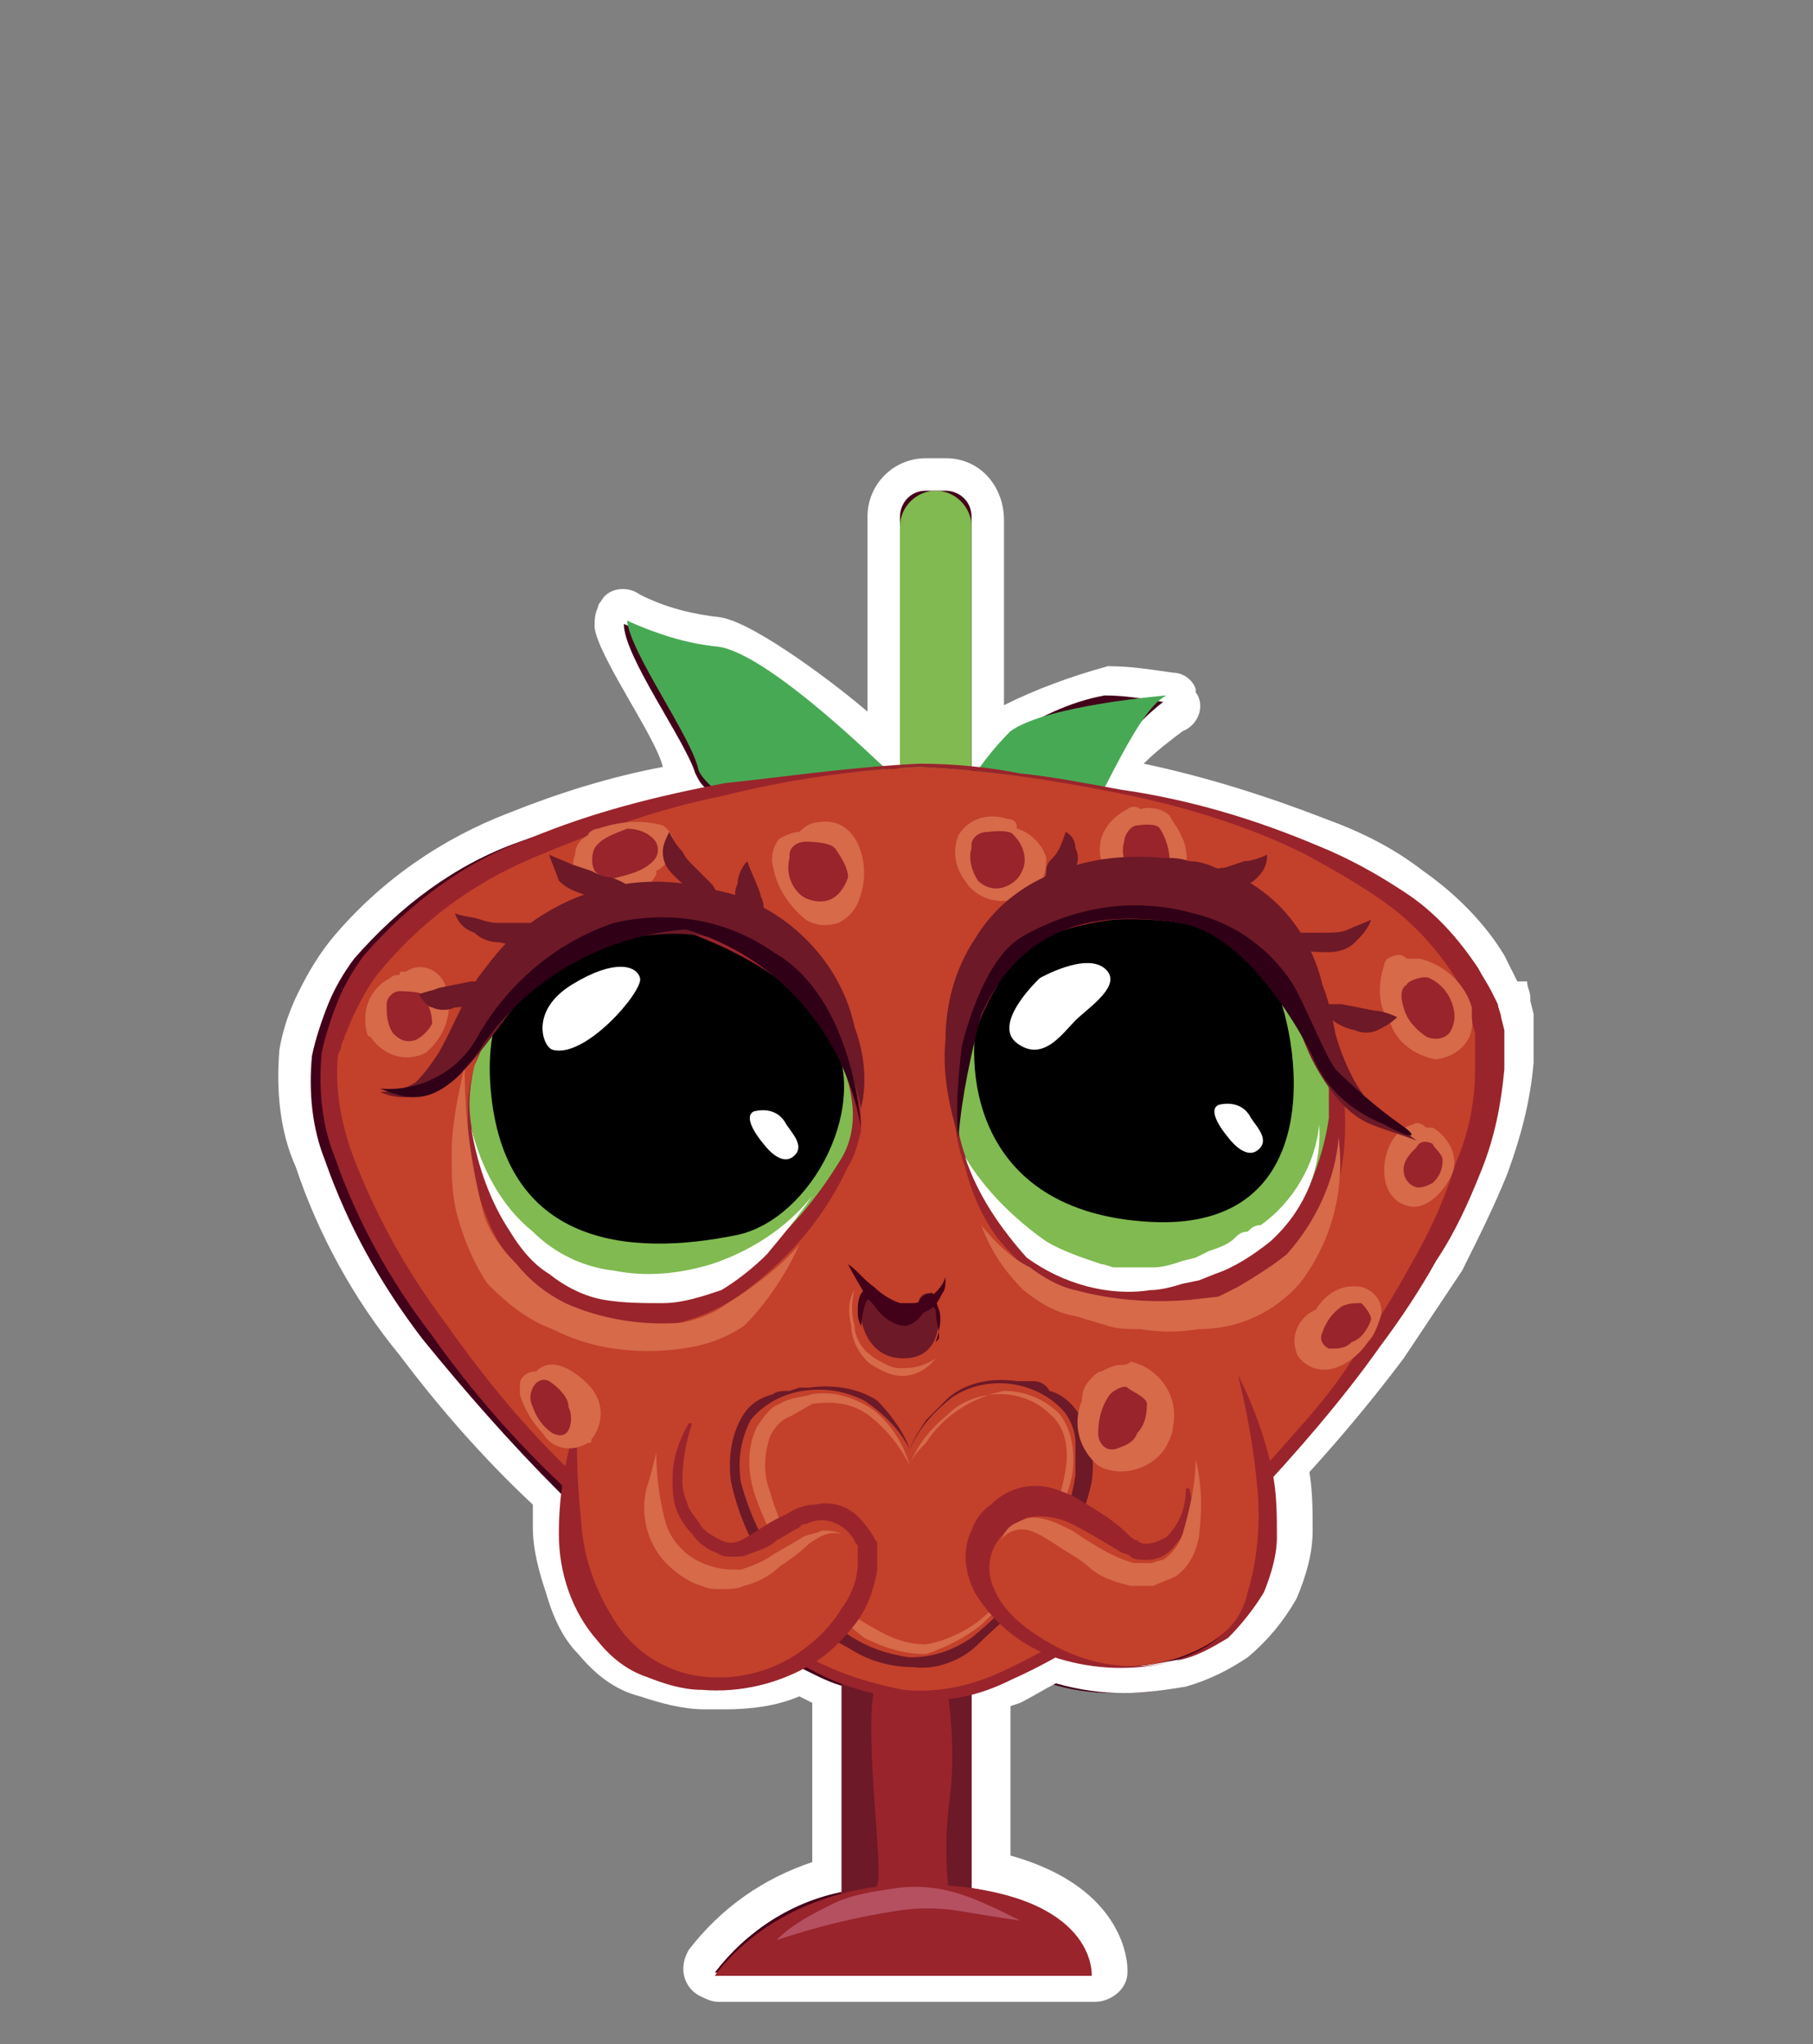 <?xml version="1.0" encoding="utf-8"?>
<!-- Generator: Adobe Illustrator 22.0.0, SVG Export Plug-In . SVG Version: 6.00 Build 0)  -->
<svg version="1.1" id="Слой_1" xmlns="http://www.w3.org/2000/svg" xmlns:xlink="http://www.w3.org/1999/xlink" x="0px" y="0px"
	 viewBox="0 0 55.8 62.9" style="enable-background:new 0 0 55.8 62.9;" xml:space="preserve">
<rect x="0" y="0" width="55.8" height="62.9" fill="#808080" stroke="none"/>
<title>08_1</title>
<path style="fill:#420019;" d="M22,61.3c-0.3,0-0.5-0.2-0.5-0.4c0,0,0,0,0-0.1c0-0.1,0-0.2,0.1-0.3c1-1.3,2.3-2.2,3.9-2.6v-5.6
	c-0.3-0.1-0.6-0.2-0.9-0.4c-0.7,0.3-1.5,0.5-2.3,0.5h-0.6c-0.6,0-1.3-0.2-1.9-0.4c-0.6-0.3-1.2-0.7-1.7-1.2c-0.4-0.5-0.8-1.1-1-1.8
	c-0.2-0.6-0.3-1.3-0.4-1.9v-0.9c-1.5-1.4-2.9-3-4.1-4.7c-1.3-1.7-2.4-3.6-3.1-5.6c-0.4-1.1-0.6-2.3-0.4-3.4c0.1-0.6,0.3-1.2,0.6-1.7
	c0.2-0.5,0.5-1,0.9-1.5c1.4-1.7,3.2-3,5.3-3.8c1.6-0.7,3.3-1.2,5-1.5c-0.3-1-2.2-3.7-2.3-4.7c0-0.3,0.2-0.5,0.4-0.5c0,0,0,0,0.1,0
	c0.1,0,0.2,0,0.3,0.1c0.8,0.4,1.8,0.6,2.7,0.7c1.3,0.3,4.1,2.5,5,3.5V16c0-0.7,0.6-1.3,1.3-1.3H29c0.7,0,1.3,0.6,1.3,1.3l0,0v6.7
	c0.1-0.1,0.2-0.2,0.4-0.3c1-0.7,2.1-1.1,3.3-1.4c0.6,0,1.3,0.1,1.9,0.2c0.3,0.1,0.4,0.3,0.4,0.6c0,0.2-0.1,0.3-0.3,0.3
	c-0.6,0.5-1.1,1.2-1.6,1.8l0,0c2.1,0.4,4.1,1,6.1,1.8c1,0.4,2,0.9,2.8,1.6c0.9,0.6,1.7,1.5,2.3,2.4l0.1,0.2l0.3,0.6l0.2,0.4
	c0,0.1,0.1,0.2,0.1,0.3l0.1,0.5v1.4c0,1.1-0.2,2.2-0.6,3.3c-0.4,1-0.9,2-1.4,2.9c-0.5,0.9-1.1,1.8-1.7,2.7c-1,1.3-2,2.5-3.1,3.7l0,0
	c0.1,0.6,0.1,1.3,0.1,1.9c0,0.7-0.2,1.3-0.5,1.9c-0.3,0.6-0.7,1.2-1.3,1.6c-0.5,0.4-1.2,0.7-1.8,0.8c-0.6,0.2-1.2,0.2-1.8,0.2l0,0
	c-0.7,0-1.4-0.1-2-0.3l-0.2-0.1c-0.5,0.2-0.9,0.5-1.3,0.7l-0.6,0.2V58c3.6,0.8,3.6,3,3.6,3c0,0.3-0.2,0.5-0.4,0.5c0,0,0,0-0.1,0
	L22,61.3z"/>
<path style="fill:#FFFFFF;" d="M29.1,15.1c0.4,0,0.8,0.3,0.8,0.8c0,0,0,0,0,0l0,0v7.8h0.2c0.3-0.4,0.6-0.7,0.9-1
	c0.9-0.6,1.9-1.1,3-1.3c0.6,0,1.2,0.1,1.8,0.2c-0.9,0.7-1.6,1.6-2.1,2.6l0.6,0.1c2.1,0.3,4.1,0.9,6,1.7c1,0.4,1.9,0.9,2.8,1.5
	c0.9,0.6,1.6,1.4,2.2,2.3c0.1,0.2,0.3,0.5,0.4,0.7l0.2,0.4c0,0.1,0.1,0.3,0.1,0.4l0.1,0.4v1.2C46,34,45.8,35,45.4,36
	c-0.4,1-0.8,1.9-1.4,2.8c-0.5,0.9-1.1,1.8-1.7,2.6c-1,1.3-2.1,2.6-3.2,3.8v0.3c0.1,0.6,0.1,1.2,0.1,1.8c0,0.6-0.2,1.2-0.4,1.7
	c-0.3,0.5-0.7,1-1.1,1.4c-0.5,0.3-1,0.6-1.6,0.7c-0.5,0.1-1.1,0.2-1.6,0.2c-0.6,0-1.2-0.1-1.8-0.3l-0.4-0.1c-0.5,0.3-1,0.5-1.5,0.8
	L29.9,52v6.1c3.7,0.6,3.6,2.6,3.6,2.6H22c1-1.3,2.4-2.2,4-2.5v-6.3c-0.4-0.1-0.8-0.3-1.2-0.5l-0.2-0.1c-0.7,0.3-1.5,0.5-2.3,0.5
	h-0.5c-0.6,0-1.2-0.2-1.8-0.4c-0.6-0.2-1.1-0.6-1.5-1.1c-0.8-0.9-1.2-2.1-1.2-3.3v-1l-0.1-0.1c-1.5-1.5-2.9-3.1-4.2-4.7
	c-1.3-1.7-2.3-3.5-3-5.5c-0.4-1-0.5-2.1-0.4-3.2c0.1-0.5,0.3-1.1,0.5-1.6c0.2-0.5,0.5-1,0.8-1.4c1.4-1.6,3.1-2.9,5.1-3.6
	c1.9-0.7,3.8-1.3,5.8-1.6c-0.2-0.1-0.3-0.3-0.4-0.5c-0.3-1-2.2-3.6-2.2-4.6c0.9,0.4,1.9,0.7,2.9,0.8c1.2,0.1,4.4,3,5.1,3.6h0.5v-7.7
	c0-0.4,0.3-0.8,0.8-0.8c0,0,0,0,0,0L29.1,15.1 M29.1,14.1h-0.6c-1,0-1.8,0.8-1.8,1.8c0,0,0,0,0,0l0,0v6c-0.8-0.7-3.4-2.7-4.5-2.9
	c-0.9-0.1-1.7-0.3-2.5-0.7c-0.4-0.3-1-0.2-1.2,0.2c0,0-0.1,0.1-0.1,0.2c-0.1,0.2-0.1,0.4-0.1,0.6c0.1,0.9,1.9,3.4,2.1,4.3
	c-1.6,0.3-3.2,0.8-4.7,1.4c-2.1,0.8-4,2.1-5.5,3.9c-0.4,0.5-0.7,1-1,1.6c-0.3,0.6-0.5,1.2-0.6,1.8l0,0c-0.1,1.2,0,2.5,0.5,3.6
	c0.7,2.1,1.8,4.1,3.2,5.8c1.2,1.6,2.6,3.2,4.1,4.6V47c0,0.7,0.2,1.4,0.4,2c0.2,0.7,0.5,1.4,1,1.9c0.5,0.6,1.1,1.1,1.9,1.3
	c0.6,0.2,1.3,0.4,2,0.4h0.6c0.8,0,1.6-0.1,2.3-0.4l0.4,0.2v4.9c-1.5,0.5-2.8,1.4-3.8,2.7c-0.3,0.5-0.2,1.1,0.3,1.4c0,0,0,0,0,0
	c0.2,0.1,0.4,0.2,0.6,0.2h11.6c0.5,0,1-0.4,1-0.9c0,0,0-0.1,0-0.1c0-0.1,0-2.5-3.6-3.5v-4.6l0.3-0.1c0.4-0.2,0.7-0.4,1.1-0.6l0,0
	c0.7,0.2,1.4,0.3,2.1,0.3c0.6,0,1.3-0.1,1.9-0.2c0.7-0.2,1.3-0.5,1.9-0.9c0.6-0.5,1.1-1.1,1.5-1.8c0.3-0.7,0.5-1.4,0.5-2.1
	c0-0.6,0-1.2-0.1-1.8c1-1.1,2-2.3,2.9-3.5l1.8-2.7c0.5-1,1-2,1.4-3c0.4-1.1,0.7-2.2,0.8-3.4v-1.5l-0.1-0.4v-0.1
	c0-0.2-0.1-0.3-0.1-0.5h-0.3l-0.3-0.6l-0.1-0.2l0,0c-0.6-1-1.5-1.9-2.5-2.6c-0.9-0.7-1.9-1.2-3-1.6c-1.8-0.7-3.7-1.3-5.6-1.7
	c0.4-0.4,0.8-0.7,1.2-1c0.5-0.2,0.7-0.8,0.4-1.2c0,0,0-0.1,0-0.1c-0.1-0.3-0.4-0.5-0.7-0.5c-0.7-0.1-1.3-0.2-2-0.2
	c-1.1,0.3-2.2,0.7-3.2,1.2V16C30.9,15,30.2,14.1,29.1,14.1C29.1,14.1,29.1,14.1,29.1,14.1L29.1,14.1z"/>
<rect x="25.9" y="51.2" style="fill:#6D1927;" width="4" height="7.5"/>
<path style="fill:#99242C;" d="M32.2,59.3c-0.6-0.3-1.2-0.5-1.8-0.6c-0.4-0.2-1-0.1-1.2-0.5c-0.1-0.9-0.1-1.7,0-2.6
	c0.2-1.4,0.1-2.7-0.1-4.1c-0.1-0.2-1.9-1-2.2,0.5s0.3,5.6,0.1,6c-0.3,0.7-1.7,1.1-1.8,1.1c-0.3,0.1-1.5,0.7-1.4,0.9s1.1,0.3,1.4,0.3
	c1.1,0,2.2-0.1,3.3-0.1c0.5,0,1.1-0.1,1.6-0.1l0.5,0.1c0.5,0.1,0.9,0.1,1.4,0.1C32.4,60.4,32.6,59.6,32.2,59.3z"/>
<path style="fill:#81BA50;" d="M28.8,15.1L28.8,15.1c0.6,0,1.1,0.5,1.1,1.1v7.6c0,0.6-0.5,1.1-1.1,1.1l0,0c-0.6,0-1.1-0.5-1.1-1.1
	v-7.6C27.7,15.6,28.2,15.1,28.8,15.1z"/>
<path style="fill:#48A955;" d="M27.5,23.9c0,0-3.8-3.8-5.4-4c-1-0.1-1.9-0.4-2.8-0.8c0.1,1,2,3.6,2.2,4.6c0.4,1,4.7,3.2,4.7,3.2
	s5.3,1.3,6.4-0.2s2.3-4.8,3.3-5.3c0,0-3.7,0.3-4.8,1.1c-0.8,0.8-1.5,1.8-1.9,2.9L27.5,23.9z"/>
<path style="fill:#C3402B;" d="M28.3,23.6c0,0,13.9,0.5,17.1,6.9S34.6,52.2,28.3,52.2S8.3,38,10.2,32S22.2,23.9,28.3,23.6z"/>
<path style="fill:#99242C;" d="M28.3,23.5c1,0,2.1,0.1,3.1,0.3c1,0.1,2,0.3,3.1,0.5c2.1,0.3,4.1,0.9,6,1.7c1,0.4,1.9,0.9,2.8,1.5
	c0.9,0.6,1.6,1.4,2.2,2.3c0.1,0.2,0.3,0.5,0.4,0.7l0.2,0.4c0,0.1,0.1,0.3,0.1,0.4l0.1,0.4v1.2C46.2,34,46,35,45.6,36
	c-0.4,1-0.8,1.9-1.4,2.8c-0.5,0.9-1.1,1.8-1.7,2.6c-1.2,1.7-2.6,3.3-4,4.8c-0.7,0.7-1.5,1.4-2.3,2.1s-1.6,1.3-2.4,1.9
	c-0.9,0.6-1.8,1.1-2.7,1.5c-1,0.5-2,0.7-3.1,0.6c-1-0.1-2.1-0.4-3-0.9c-1-0.5-1.9-1-2.8-1.6c-1.7-1.2-3.3-2.5-4.8-4
	c-1.5-1.4-2.9-3-4.1-4.7c-1.3-1.7-2.3-3.5-3-5.5c-0.4-1-0.5-2.1-0.4-3.2c0.1-0.5,0.3-1.1,0.5-1.6c0.2-0.5,0.5-1,0.8-1.4
	c1.4-1.6,3.1-2.9,5.1-3.6c1.9-0.8,3.9-1.3,6-1.7C24.2,23.9,26.2,23.6,28.3,23.5z M28.3,23.6c-2.1,0.1-4.1,0.4-6.1,0.9
	c-2,0.4-3.9,1.1-5.8,1.9c-1.9,0.8-3.5,2-4.8,3.6c-0.3,0.4-0.5,0.8-0.7,1.2c-0.1,0.2-0.2,0.5-0.3,0.7c0,0.1-0.1,0.2-0.1,0.3
	s-0.1,0.2-0.1,0.3c-0.1,1,0.1,2,0.4,2.9c0.7,1.9,1.7,3.7,2.9,5.3c1.2,1.7,2.5,3.3,4,4.7c0.7,0.7,1.5,1.4,2.2,2.1s1.6,1.3,2.4,1.9
	c0.8,0.6,1.7,1.1,2.6,1.6c0.9,0.5,1.9,0.8,2.9,1c1,0.1,2-0.1,2.9-0.5c0.9-0.4,1.8-0.9,2.7-1.5c1.7-1.2,3.3-2.5,4.7-4
	c0.7-0.7,1.4-1.5,2.1-2.3c0.7-0.8,1.3-1.6,1.8-2.5c0.6-0.8,1.1-1.7,1.6-2.6c0.5-0.9,0.9-1.8,1.2-2.8c0.4-0.9,0.6-1.9,0.6-2.9v-1.1
	l-0.1-0.4c0-0.1-0.1-0.2-0.1-0.4l-0.1-0.3l-0.3-0.6c-0.5-0.8-1.2-1.6-2-2.2c-0.8-0.6-1.7-1.1-2.6-1.6c-1.8-0.9-3.8-1.5-5.8-1.9
	C32.4,24,30.4,23.7,28.3,23.6L28.3,23.6z"/>
<path style="fill:#81BA50;" d="M29.4,33.4c0.2-2,0.5-4.9,5.7-5.1s5.9,3.6,6,5.7s-0.8,5.8-6,5.8C30.6,39.8,29.1,35.5,29.4,33.4z"/>
<path style="fill:#99242C;" d="M29.4,33.3c0.1-0.8,0.2-1.5,0.4-2.3c0.2-0.8,0.7-1.5,1.4-2c0.7-0.5,1.4-0.8,2.2-1
	c0.4-0.1,0.8-0.1,1.2-0.1h1.8L37,28l0.6,0.2c0.2,0.1,0.4,0.1,0.6,0.2c0.8,0.4,1.4,0.9,1.9,1.6c0.5,0.7,0.8,1.4,1,2.2
	c0.2,0.8,0.3,1.6,0.3,2.4c0,0.8-0.1,1.6-0.4,2.4c-0.3,0.8-0.8,1.5-1.5,2c-1.3,1-3,1.5-4.6,1.3c-0.8,0-1.7-0.2-2.4-0.6
	c-0.7-0.4-1.3-1-1.8-1.6c-0.5-0.7-0.8-1.4-1-2.2C29.4,35.1,29.3,34.2,29.4,33.3z M29.4,33.3c-0.1,1.5,0.4,3.1,1.5,4.2
	c1,1.1,2.3,1.8,3.8,1.8h1.1c0.2,0,0.4,0,0.5-0.1c0.2,0,0.4,0,0.6-0.1c0.7-0.1,1.4-0.4,2-0.9c0.6-0.4,1.1-1,1.4-1.7
	c0.3-0.7,0.5-1.4,0.6-2.1v-1.1c0-0.4-0.1-0.8-0.2-1.2c-0.2-0.7-0.5-1.4-0.9-2c-0.5-0.6-1.1-1-1.8-1.3c-0.2-0.1-0.4-0.1-0.5-0.2
	L37,28.5h-1.2c-1.5-0.1-3,0.2-4.3,0.9c-0.6,0.4-1.1,0.9-1.5,1.6c-0.2,0.3-0.3,0.7-0.4,1C29.6,32.4,29.5,32.9,29.4,33.3L29.4,33.3z"
	/>
<path style="fill:#81BA50;" d="M14.6,32.8c0.6-1.8,2.2-4.8,6.2-4.3s5.9,4.7,5.5,6.3c-0.6,2.3-4.3,6.9-8.2,5.2
	C15.4,38.8,13.9,35.8,14.6,32.8z"/>
<path style="fill:#99242C;" d="M14.6,32.8c0.3-0.7,0.6-1.4,1-2.1c0.4-0.7,0.9-1.3,1.6-1.7c0.7-0.5,1.5-0.7,2.3-0.8
	c0.8-0.1,1.6,0,2.4,0.3c0.8,0.2,1.5,0.6,2.1,1.2c0.6,0.5,1.1,1.1,1.5,1.8c0.4,0.7,0.7,1.4,0.9,2.1c0.1,0.4,0.1,0.8,0.1,1.2
	c-0.1,0.4-0.2,0.8-0.4,1.1c-0.7,1.5-1.7,2.7-3,3.7c-0.6,0.5-1.4,0.9-2.2,1.1c-0.8,0.2-1.7,0.2-2.5,0c-0.2-0.1-0.4-0.1-0.6-0.2
	l-0.5-0.3c-0.2-0.1-0.3-0.2-0.5-0.3l-0.2-0.2l-0.2-0.2c-0.6-0.6-1.1-1.2-1.4-2c-0.3-0.7-0.5-1.5-0.6-2.3V34
	C14.4,33.6,14.5,33.2,14.6,32.8z M14.6,32.8c-0.2,0.8-0.2,1.5,0,2.3c0.1,0.7,0.4,1.5,0.8,2.1c0.7,1.3,1.9,2.2,3.3,2.7
	c1.4,0.4,2.9,0.1,4.1-0.8c1.2-0.9,2.2-2,3-3.3c0.9-1.3,0.3-3-0.5-4.2c-0.4-0.6-1-1.2-1.6-1.6c-0.6-0.4-1.3-0.7-2-0.9
	c-1.4-0.4-3-0.3-4.3,0.4C16.1,30.2,15,31.4,14.6,32.8L14.6,32.8z"/>
<path d="M20.6,28.5c0,0,3.5,1,4.9,3.2S25,37.5,22.7,38c-3.4,0.7-7.2,0.3-7.6-4.5S18.9,28.3,20.6,28.5z"/>
<path d="M34.3,28.3c0,0,3.8-0.3,4.8,1.7s1.8,7.9-3.7,7.6s-5.8-4.8-5.2-6.9S34.3,28.3,34.3,28.3z"/>
<path style="fill:#FFFFFF;" d="M37.8,35c0,0-0.7-0.8-0.3-1c0.4-0.1,0.8,0,1,0.4c0.2,0.3,0.6,0.7,0.2,1S37.8,35,37.8,35z"/>
<path style="fill:#6D1927;" d="M27.7,40.4c0,0,0.4,0,0.5-0.2s0.1-0.4,0.4-0.4s0.7,2-0.8,2s-1.5-2.1-1.1-2.2S27,40.3,27.7,40.4z"/>
<path style="fill:#99242C;" d="M22,60.8c0,0,2-3.1,6.9-2.8s4.7,2.8,4.7,2.8H22z"/>
<path style="fill:#6D1927;" d="M28,44.6c0.1-0.3,0.3-0.6,0.5-0.9l0.7-0.7c0.6-0.5,1.4-0.6,2.1-0.5h0.5c0.2,0,0.4,0.1,0.5,0.3
	c0.4,0.1,0.7,0.4,0.9,0.7c0.4,0.6,0.5,1.4,0.4,2.1c-0.3,1.4-1,2.6-2,3.6c-0.5,0.5-1,0.9-1.5,1.4c-0.5,0.5-1.3,0.8-2,0.7
	c-0.7,0-1.4-0.2-2-0.6c-0.6-0.3-1.2-0.8-1.6-1.4c-1-1-1.7-2.3-2-3.7c-0.1-0.7,0-1.5,0.4-2.1c0.2-0.3,0.5-0.5,0.9-0.6
	c0.1-0.1,0.3-0.1,0.5-0.1l0.3-0.1h0.3c0.7-0.1,1.5,0,2.1,0.4C27.3,43.4,27.8,44,28,44.6z M28,44.6c-0.3-0.6-0.8-1.1-1.4-1.5
	c-0.6-0.3-1.2-0.4-1.9-0.3c-0.6,0.1-1.2,0.4-1.6,0.9c-0.3,0.6-0.4,1.2-0.3,1.9c0.5,1.9,1.7,3.6,3.3,4.7c0.6,0.4,1.2,0.6,1.9,0.7
	c0.7,0,1.3-0.2,1.9-0.6c0.5-0.4,1-0.9,1.5-1.4c0.9-1,1.5-2.3,1.7-3.6v-1c0-0.3-0.1-0.6-0.3-0.9c-0.4-0.5-1-0.8-1.6-0.9
	c-0.6-0.1-1.3,0-1.9,0.4C28.8,43.4,28.3,43.9,28,44.6z"/>
<path style="fill:#D66A49;" d="M28,45.1c0.1-0.3,0.3-0.5,0.5-0.7c0.5-0.8,1.4-1.4,2.4-1.6c0.7,0,1.3,0.3,1.7,0.7
	c0.4,0.5,0.5,1.2,0.4,1.9c-0.3,1.2-0.8,2.4-1.6,3.3c-0.3,0.5-0.8,0.9-1.2,1.3c-0.5,0.4-1.1,0.7-1.7,0.9c-0.7,0-1.3-0.2-1.9-0.5
	c-0.5-0.4-1-0.8-1.5-1.2c-0.9-1-1.5-2.1-1.9-3.3c-0.2-0.7-0.2-1.4,0.1-2c0.2-0.3,0.4-0.6,0.7-0.7c0.3-0.2,0.7-0.2,1-0.3
	c0.7-0.1,1.3,0.1,1.9,0.5C27.4,43.8,27.8,44.4,28,45.1z M28,45.1c-0.3-0.6-0.7-1.1-1.2-1.5c-0.5-0.4-1.1-0.5-1.8-0.4l-0.7,0.4
	c-0.3,0.1-0.5,0.4-0.6,0.6c-0.2,0.6-0.2,1.2,0,1.7c0.3,1.1,0.9,2.2,1.8,3c0.4,0.5,0.8,0.9,1.4,1.2c0.5,0.3,1,0.5,1.6,0.5
	c0.6-0.1,1.2-0.4,1.6-0.7c1.5-1.2,2.4-2.9,2.7-4.7c0.1-0.6,0-1.3-0.5-1.7c-0.4-0.4-1-0.6-1.5-0.6c-0.6,0-1.2,0.2-1.6,0.6
	C28.6,44,28.2,44.5,28,45.1z"/>
<path style="fill:#FFFFFF;" d="M17,32.3c-0.3-0.1-0.7-1.2,0.6-2s2-0.6,2.1-0.2S18,32.6,17,32.3z"/>
<path style="fill:#FFFFFF;" d="M23.5,35.2c0,0-0.7-0.8-0.3-1c0.4-0.1,0.8,0,1,0.4c0.2,0.3,0.6,0.7,0.2,1S23.5,35.2,23.5,35.2z"/>
<path style="fill:#FFFFFF;" d="M32,30.1c0,0,1.4-0.8,2-0.3s-0.5,1.2-0.9,1.6s-1,1.3-1.8,0.7S32,30.1,32,30.1z"/>
<path style="fill:#D66A49;" d="M14.3,32.8c0,1.6,0.2,3.1,0.6,4.6c0.2,0.6,0.6,1.1,1,1.5c0.4,0.5,0.9,0.9,1.5,1.2
	c1.1,0.5,2.4,0.7,3.6,0.6c0.5-0.1,1-0.3,1.4-0.6c0.8-0.5,1.6-1.1,2.2-1.8c-0.4,0.9-1,1.8-1.7,2.5c-0.6,0.4-1.2,0.6-1.9,0.7
	c-0.7,0.1-1.4,0.1-2.1,0c-0.7-0.1-1.3-0.3-1.9-0.6c-0.8-0.3-1.4-0.8-2-1.4c-0.4-0.6-0.7-1.3-0.9-2c-0.2-0.7-0.2-1.3-0.2-2
	C13.9,34.6,14.1,33.7,14.3,32.8z"/>
<path style="fill:#D66A49;" d="M30.2,37.7c0.4,0.5,0.9,1,1.5,1.3c0.4,0.3,0.9,0.6,1.4,0.7c1.1,0.3,2.3,0.4,3.5,0.3l0.9-0.1
	c0.2-0.1,0.4-0.2,0.6-0.3c0.5-0.3,1-0.6,1.5-1c0.9-1,1.5-2.3,1.6-3.6c0.2,1.6-0.2,3.2-1.2,4.5c-0.8,0.9-1.9,1.4-3.1,1.4
	c-0.6,0.1-1.2,0.1-1.8,0c-0.3,0-0.7,0-1-0.1l-1-0.3c-0.6-0.1-1.1-0.4-1.6-0.8C30.9,39.1,30.5,38.5,30.2,37.7z"/>
<path style="fill:#D66A49;" d="M26.3,39.7c-0.1,0.4-0.1,0.7,0,1.1c0,0.3,0.2,0.7,0.5,0.9c0.1,0.1,0.3,0.2,0.5,0.3
	c0.2,0.1,0.3,0.1,0.5,0.1c0.4,0,0.7-0.1,1-0.3c-0.4,0.5-1,0.7-1.6,0.4c-0.2-0.1-0.4-0.2-0.5-0.3c-0.3-0.3-0.5-0.7-0.5-1.1
	C26.1,40.4,26.1,40,26.3,39.7z"/>
<path style="fill:#B55061;" d="M23.9,59.7c0.5-0.5,1.1-0.8,1.7-1.1c0.6-0.3,1.3-0.4,2-0.5c0.7-0.1,1.4,0,2,0.2
	c0.6,0.2,1.2,0.5,1.8,0.8c-0.7-0.1-1.3-0.2-1.9-0.3c-0.6-0.1-1.3-0.1-1.9,0C26.3,59,25.1,59.3,23.9,59.7z"/>
<path style="fill:#FFFFFF;" d="M14.5,34.7c0.3,1.2,0.9,2.4,1.9,3.2c0.7,0.7,1.6,1.1,2.5,1.2c1,0.2,2,0.1,3-0.2
	c1.2-0.4,2.3-1.1,3.1-2.1c-0.4,0.6-0.9,1.2-1.4,1.8c-0.4,0.4-0.9,0.8-1.4,1.1c-0.6,0.2-1.2,0.4-1.8,0.4c-0.6,0-1.2,0-1.8-0.1
	c-0.6-0.1-1.2-0.4-1.7-0.8c-0.5-0.3-0.9-0.8-1.2-1.3C15.1,37,14.7,35.9,14.5,34.7z"/>
<path style="fill:#FFFFFF;" d="M29.7,35.6c0.6,1,1.5,1.9,2.5,2.6c0.5,0.3,1.1,0.5,1.7,0.7c0.1,0,0.3,0.1,0.4,0.1h1.2
	c0.3,0,0.6-0.1,0.9-0.2l0.4-0.1l0.4-0.2c0.3-0.1,0.6-0.2,0.8-0.4c0.1-0.1,0.2-0.2,0.4-0.2c0.1-0.1,0.2-0.2,0.4-0.2
	c1-0.7,1.7-1.9,1.8-3.1c0.1,1.4-0.5,2.7-1.5,3.6c-0.5,0.4-1.1,0.8-1.7,1l-0.5,0.2l-0.5,0.1c-0.3,0.1-0.7,0.2-1,0.2
	c-1.3,0.2-2.7-0.2-3.8-1C30.8,37.8,30.1,36.8,29.7,35.6z"/>
<path style="fill:#420019;" d="M26.1,38.9c0.3,0.2,0.5,0.5,0.8,0.7c0.2,0.2,0.5,0.4,0.8,0.5h0.4c0.2,0,0.3-0.1,0.4-0.1
	c0.3-0.2,0.5-0.4,0.6-0.7c0,0.2,0,0.4-0.1,0.5c-0.1,0.2-0.2,0.4-0.4,0.5c-0.2,0.1-0.3,0.2-0.5,0.2c-0.2,0.1-0.4,0.1-0.6,0
	c-0.4-0.1-0.7-0.4-0.9-0.7C26.5,39.6,26.3,39.3,26.1,38.9z"/>
<path style="fill:#C3402B;" d="M17.7,43.6c0,0-1.3,6.7,3,7.9s6.5-2.8,6-4c-0.2-0.8-1-1.2-1.7-1c0,0,0,0-0.1,0
	c-0.2,0-0.3,0.1-0.4,0.2c-0.9,0.5-1.5,1.2-2.3,0.9s-2.1-1.2-1.1-3.7"/>
<path style="fill:#99242C;" d="M17.8,43.6c-0.1,1.1,0,2.3,0.1,3.4c0.1,1.1,0.5,2.1,1.1,3c0.6,0.9,1.6,1.5,2.7,1.6
	c1.1,0.1,2.2-0.2,3.1-0.9c0.4-0.3,0.8-0.7,1.1-1.2c0.3-0.4,0.5-0.9,0.5-1.4v-0.5c0-0.1-0.1-0.1-0.1-0.2c-0.3-0.5-0.9-0.8-1.5-0.5
	c-0.1,0-0.1,0-0.2,0.1c-0.2,0.1-0.5,0.3-0.7,0.4c-0.2,0.2-0.5,0.3-0.8,0.4c-0.2,0.1-0.3,0.1-0.5,0.1c-0.2,0-0.4,0-0.5-0.1
	c-0.3-0.1-0.6-0.3-0.8-0.6c-0.2-0.2-0.4-0.5-0.5-0.8c-0.1-0.3-0.1-0.6-0.1-0.9c0-0.6,0.2-1.2,0.5-1.7h0.1C21.1,44.4,21,45,21,45.6
	c0,0.3,0.1,0.5,0.2,0.8c0.1,0.2,0.3,0.4,0.4,0.6c0.2,0.2,0.4,0.3,0.6,0.4c0.2,0.1,0.4,0.1,0.6,0c0.4-0.2,0.9-0.6,1.4-0.8
	c0.3-0.2,0.6-0.3,0.9-0.3c0.4-0.1,0.8,0,1.1,0.2c0.3,0.2,0.5,0.5,0.7,0.8c0,0.1,0.1,0.1,0.1,0.2v0.8c-0.1,0.6-0.3,1.2-0.7,1.7
	c-0.4,0.5-0.8,0.9-1.3,1.2c-1,0.6-2.2,0.9-3.4,0.8c-0.6,0-1.2-0.2-1.7-0.4c-0.6-0.2-1.1-0.6-1.5-1.1c-0.8-0.9-1.2-2.1-1.2-3.3
	C17.2,46,17.4,44.8,17.8,43.6L17.8,43.6z"/>
<path style="fill:#C3402B;" d="M38.1,42.3c0,0,2.7,6.4-1.1,8.4s-8.6-1.7-6.5-4c1.6-1.8,3.7,0.9,4.6,0.9c1.1,0.1,1.5-1.2,1.4-1.9"/>
<path style="fill:#99242C;" d="M38.1,42.3c0.5,1,0.9,2.1,1.1,3.2c0.1,0.6,0.1,1.2,0.1,1.8c0,0.6-0.2,1.2-0.4,1.7
	c-0.3,0.5-0.7,1-1.1,1.4c-0.5,0.3-1,0.6-1.6,0.7c-1.1,0.3-2.3,0.3-3.4,0c-1.2-0.3-2.2-1.1-2.8-2.1c-0.3-0.6-0.4-1.3-0.1-1.9
	c0.1-0.3,0.3-0.6,0.6-0.8c0.5-0.5,1.2-0.7,1.9-0.5c0.3,0.1,0.6,0.2,0.9,0.4c0.5,0.3,1,0.6,1.4,1c0.1,0.1,0.2,0.2,0.3,0.2
	c0.1,0.1,0.2,0.1,0.3,0.1c0.2,0,0.4-0.1,0.6-0.2c0.4-0.4,0.6-0.9,0.6-1.5h0.1c0.1,0.3,0.1,0.6,0,0.9c-0.1,0.3-0.2,0.6-0.4,0.8
	C36,47.8,35.7,48,35.3,48c-0.2,0-0.4,0-0.5-0.1c-0.1-0.1-0.3-0.1-0.4-0.2c-0.5-0.3-1-0.6-1.4-0.8c-0.4-0.2-0.9-0.3-1.4-0.2
	c-0.4,0.2-0.8,0.5-1,0.9c-0.2,0.4-0.2,0.9,0,1.3c0.2,0.5,0.6,0.9,1,1.2c0.4,0.3,0.9,0.6,1.4,0.8c1,0.4,2.1,0.5,3.2,0.2
	c0.5-0.2,1-0.4,1.4-0.8c0.4-0.3,0.7-0.8,0.8-1.3c0.3-1,0.4-2.1,0.3-3.2C38.6,44.7,38.4,43.5,38.1,42.3L38.1,42.3z"/>
<path style="fill:#6D1927;" d="M14,28.1c0.2,0.1,0.5,0.1,0.8,0.2s0.4,0.1,0.7,0.1H17l-0.3,0.3c-0.1,0.1-0.2,0.2-0.4,0.2
	c-0.3,0.1-0.6,0.2-0.9,0.1c-0.3,0-0.6-0.1-0.8-0.3C14.3,28.6,14.1,28.4,14,28.1z"/>
<path style="fill:#6D1927;" d="M23,26.5c0.1,0.3,0.3,0.7,0.4,1c0,0.1,0.1,0.2,0.1,0.4s0.1,0.3,0.2,0.5c-0.2,0.1-0.4,0-0.6-0.1
	c-0.2-0.1-0.3-0.3-0.4-0.5c-0.1-0.2-0.1-0.4,0-0.6C22.7,27,22.8,26.7,23,26.5z"/>
<path style="fill:#6D1927;" d="M42.2,28.3c-0.1,0.3-0.3,0.5-0.5,0.7c-0.2,0.2-0.5,0.3-0.8,0.3c-0.3,0-0.6,0-0.9-0.1
	c-0.1-0.1-0.3-0.1-0.4-0.2l-0.3-0.3h1.5c0.2,0,0.5,0,0.7-0.1C41.7,28.5,42,28.4,42.2,28.3z"/>
<path style="fill:#6D1927;" d="M39,26.3c0,0.3-0.1,0.5-0.3,0.7c-0.2,0.2-0.4,0.3-0.7,0.4c-0.3,0.1-0.5,0.1-0.8,0.1
	c-0.3,0-0.5-0.1-0.8-0.2c0.2-0.2,0.5-0.3,0.7-0.4c0.2-0.1,0.4-0.2,0.6-0.2l0.6-0.2C38.5,26.5,38.8,26.4,39,26.3z"/>
<path style="fill:#99242C;" d="M35.2,25.4c0.2,0.2,0.2,0.5,0.2,0.8c0,0.3-0.1,0.5-0.3,0.7c-0.2,0.2-0.4,0.4-0.6,0.5
	c-0.1,0-0.2,0.1-0.4,0.1h-0.4c0.1-0.1,0.1-0.2,0.2-0.3l0.2-0.2l0.4-0.4c0.1-0.1,0.2-0.3,0.3-0.4L35.2,25.4z"/>
<path style="fill:#6D1927;" d="M32.8,25.6c0.2,0.1,0.3,0.3,0.3,0.5c0.1,0.2,0.1,0.4,0,0.6c-0.1,0.2-0.2,0.4-0.4,0.5
	c-0.2,0.1-0.5,0.2-0.7,0.1c0.1-0.2,0.2-0.3,0.2-0.5c0-0.2,0.1-0.3,0.2-0.4C32.6,26.2,32.7,25.9,32.8,25.6z"/>
<path style="fill:#D66A49;" d="M30.8,47.4c0.1-0.2,0.2-0.4,0.4-0.5c0.2-0.1,0.4-0.2,0.6-0.2c0.4,0,0.8,0.2,1.2,0.4
	c0.6,0.4,1.2,0.8,1.9,1h0.5c0.1,0,0.3-0.1,0.4-0.1c0.3-0.2,0.5-0.5,0.6-0.8c0.2-0.7,0.4-1.5,0.4-2.3c0.2,0.8,0.2,1.6,0.1,2.4
	c-0.1,0.5-0.3,0.9-0.7,1.2c-0.2,0.1-0.5,0.2-0.7,0.3h-0.7c-0.4-0.1-0.8-0.2-1.2-0.5c-0.3-0.3-0.7-0.5-1-0.7
	c-0.3-0.2-0.6-0.4-0.9-0.5C31.4,47,31,47.1,30.8,47.4z"/>
<path style="fill:#D66A49;" d="M25.2,25.3c-0.2,0-0.4,0.1-0.6,0.3c-0.2,0-0.4,0.1-0.6,0.2c-0.2,0.2-0.3,0.6-0.2,0.9
	c0.1,0.6,0.5,1.2,1,1.6c0.3,0.2,0.7,0.2,1,0.1c0.4-0.2,0.6-0.5,0.7-0.9C26.8,26.6,26.4,25.1,25.2,25.3z"/>
<path style="fill:#D66A49;" d="M32.2,26.4c-0.1-0.4-0.5-0.8-0.9-0.9c0-0.2-0.1-0.3-0.3-0.3c-0.6-0.2-1.2,0-1.5,0.5
	c-0.2,0.5-0.1,1,0.2,1.4c0.3,0.5,0.9,0.7,1.4,0.6c0.6,0,1.1-0.5,1.1-1.2c0,0,0,0,0,0V26.4z"/>
<path style="fill:#D66A49;" d="M36.5,26.2c0-0.2-0.1-0.4-0.2-0.6c-0.1-0.2-0.2-0.3-0.3-0.5c-0.2-0.2-0.6-0.3-0.9-0.2
	c-0.1-0.1-0.3-0.1-0.4,0c-0.6,0.3-1,0.9-0.8,1.6c0.1,0.7,0.8,1.2,1.5,1.1l0,0c0.1,0,0.2-0.1,0.4-0.1c0.2-0.1,0.4-0.2,0.5-0.4
	C36.4,26.8,36.6,26.5,36.5,26.2z"/>
<path style="fill:#D66A49;" d="M45.3,31c-0.2-0.7-0.8-1.3-1.6-1.5h-0.4c-0.2-0.2-0.4-0.1-0.6,0c0,0-0.1,0.1-0.1,0.2l0,0
	c-0.2,0.6-0.2,1.3,0.2,1.8c0.2,0.6,0.8,1,1.4,1.1c0.7-0.1,1.2-0.6,1.1-1.3V31z"/>
<path style="fill:#D66A49;" d="M34.5,42c-0.2,0-0.4,0.1-0.6,0.2c-0.1,0-0.2,0.1-0.3,0.2l0,0c-0.2,0.2-0.3,0.4-0.3,0.7
	c-0.3,0.7-0.1,1.5,0.5,2c0.7,0.4,1.7,0.1,2.1-0.6c0.1-0.2,0.2-0.4,0.2-0.6c0.2-0.9-0.4-1.8-1.3-2C34.7,42,34.6,42,34.5,42z"/>
<path style="fill:#D66A49;" d="M20.4,25.4c-0.7-0.2-1.4-0.1-2,0.1c-0.1,0-0.3,0.1-0.3,0.2c-0.2,0.1-0.4,0.3-0.4,0.6
	c-0.2,0.5,0.1,1.1,0.6,1.3c0,0,0,0,0,0c0.1,0,0.2,0.1,0.3,0.1c0.6,0.1,1.3-0.2,1.6-0.8v-0.1c0.2-0.1,0.4-0.3,0.5-0.6
	C20.8,25.9,20.7,25.6,20.4,25.4z"/>
<path style="fill:#D66A49;" d="M13.7,30.3c-0.2-0.5-0.8-0.7-1.2-0.4c0,0-0.1,0-0.1,0c-0.1,0-0.1,0-0.1,0.1l0,0c-0.1,0-0.2,0-0.3,0.1
	c-0.6,0.3-0.9,1-0.7,1.7c0,0,0,0.1,0.1,0.1l0,0c0.4,0.6,1.1,0.8,1.7,0.5C13.7,31.9,14,31.1,13.7,30.3z"/>
<path style="fill:#D66A49;" d="M44.1,34.7h-0.2c-0.1-0.1-0.3-0.2-0.4-0.1c-1,0.2-1.3,2.2-0.2,2.5c0.6,0.2,1.2-0.5,1.4-1
	C44.9,35.6,44.6,35,44.1,34.7z"/>
<path style="fill:#D66A49;" d="M41.9,39.6c-0.6-0.1-1.1,0.2-1.4,0.7c-0.5,0.2-0.8,0.8-0.6,1.3c0,0,0,0,0,0c0,0.1,0.1,0.2,0.2,0.3
	c0.7,0.6,1.6,0,2-0.6c0.2-0.2,0.3-0.5,0.4-0.8C42.6,40.1,42.3,39.7,41.9,39.6z"/>
<path style="fill:#D66A49;" d="M18.1,42.6c-0.4-0.4-1.1-0.9-1.6-0.4l0,0c-0.3,0-0.5,0.2-0.5,0.4c0,0,0,0,0,0.1v0.2
	c0.1,0.4,0.4,0.9,0.7,1.2c0.3,0.5,0.9,0.6,1.4,0.3c0,0,0,0,0,0c0.1,0,0.1,0,0.1-0.1C18.6,43.8,18.6,43.1,18.1,42.6z"/>
<path style="fill:#99242C;" d="M25.7,26.1c-0.2-0.2-0.8-0.2-0.9-0.2c-0.3,0-0.5,0.2-0.5,0.4c0,0,0,0,0,0.1c-0.1,0.4,0,0.8,0.3,1.1
	c0.2,0.2,0.6,0.3,0.9,0.2c0.3-0.1,0.5-0.4,0.6-0.7C26.1,26.7,25.9,26.4,25.7,26.1z"/>
<path style="fill:#99242C;" d="M13,30.6c-0.1-0.1-0.7-0.1-0.7-0.1c-0.2,0-0.4,0.2-0.4,0.4c0,0.3,0,0.6,0.2,0.9
	c0.2,0.2,0.4,0.3,0.7,0.2c0.2-0.1,0.4-0.3,0.5-0.5C13.3,31.2,13.2,30.9,13,30.6z"/>
<path style="fill:#99242C;" d="M31.2,25.7c-0.1-0.2-0.8-0.1-0.8-0.1c-0.3,0-0.5,0.2-0.5,0.4c0,0,0,0,0,0.1c-0.1,0.3,0,0.7,0.2,1
	c0.2,0.2,0.5,0.3,0.8,0.2c0.3-0.1,0.5-0.3,0.6-0.6C31.6,26.4,31.5,26,31.2,25.7z"/>
<path style="fill:#99242C;" d="M35.7,25.5c-0.1-0.2-0.7-0.1-0.7-0.1c-0.2,0-0.4,0.3-0.4,0.5c-0.1,0.3,0,0.7,0.2,1
	c0.2,0.2,0.4,0.3,0.7,0.2c0.3-0.1,0.4-0.3,0.5-0.6C36,26.2,35.9,25.8,35.7,25.5z"/>
<path style="fill:#99242C;" d="M16.9,42.5c-0.2-0.1-0.4,0-0.5,0.2c-0.1,0.2-0.1,0.4,0,0.6c0.1,0.3,0.3,0.6,0.6,0.8
	c0.2,0.1,0.4,0.1,0.5-0.1l0,0c0.1-0.2,0.1-0.5,0-0.7C17.5,43,17.2,42.7,16.9,42.5z"/>
<path style="fill:#99242C;" d="M42.2,40.6c0-0.2-0.3-0.5-0.3-0.5c-0.2,0-0.4,0-0.6,0.1c-0.3,0.2-0.5,0.5-0.6,0.8
	c-0.1,0.2,0,0.4,0.2,0.5c0,0,0,0,0,0l0,0c0.3,0,0.5,0,0.7-0.2C41.9,41.2,42.1,40.9,42.2,40.6z"/>
<path style="fill:#99242C;" d="M44.4,35.7c0-0.2-0.3-0.4-0.3-0.5c-0.2-0.1-0.4-0.1-0.5,0.1c-0.2,0.2-0.4,0.4-0.4,0.7
	c0,0.2,0.1,0.4,0.3,0.5c0.2,0.1,0.4,0,0.6-0.1C44.3,36.2,44.4,36,44.4,35.7z"/>
<path style="fill:#99242C;" d="M44,30.1c-0.2-0.1-0.7,0.1-0.7,0.2c-0.2,0.1-0.2,0.4-0.1,0.7c0.1,0.4,0.4,0.7,0.7,0.9
	c0.2,0.1,0.5,0.1,0.7-0.1c0.2-0.3,0.2-0.6,0.1-0.9C44.6,30.6,44.4,30.3,44,30.1z"/>
<path style="fill:#99242C;" d="M18.3,26.1c-0.1,0.2-0.1,0.5,0,0.7c0.2,0.2,0.4,0.3,0.7,0.2c0.4-0.1,0.8-0.2,1.1-0.5
	c0.2-0.2,0.2-0.5,0-0.7c0,0,0,0,0,0c-0.2-0.2-0.5-0.3-0.8-0.3C18.8,25.7,18.5,25.8,18.3,26.1z"/>
<path style="fill:#99242C;" d="M35.3,43.2c0-0.2-0.5-0.4-0.6-0.5s-0.5,0.1-0.6,0.3c-0.2,0.3-0.3,0.7-0.3,1.1c0,0.3,0.2,0.5,0.4,0.5
	c0,0,0,0,0.1,0c0.3-0.1,0.6-0.2,0.7-0.5C35.2,43.9,35.3,43.6,35.3,43.2z"/>
<path style="fill:#6D1927;" d="M16.9,26.3c0.2,0.1,0.5,0.2,0.7,0.3l0.6,0.2c0.2,0.1,0.4,0.2,0.6,0.2c0.3,0.1,0.5,0.2,0.7,0.4
	c-0.2,0.1-0.5,0.2-0.8,0.2c-0.3,0-0.5,0-0.8-0.1c-0.3-0.1-0.5-0.2-0.7-0.4C17.1,26.8,17,26.6,16.9,26.3z"/>
<path style="fill:#6D1927;" d="M20.6,25.6c0.1,0.2,0.2,0.4,0.4,0.6c0.1,0.2,0.2,0.3,0.3,0.4l0.4,0.4l0.2,0.2
	c0.1,0.1,0.1,0.2,0.2,0.3h-0.4c-0.1,0-0.2-0.1-0.4-0.1c-0.2-0.1-0.4-0.3-0.6-0.5c-0.2-0.2-0.3-0.4-0.3-0.7
	C20.4,26,20.5,25.8,20.6,25.6z"/>
<path style="fill:#6D1927;" d="M43,31.3c-0.2,0.2-0.4,0.3-0.6,0.4c-0.2,0.1-0.5,0.1-0.7,0c-0.5-0.1-0.9-0.4-1.1-0.8h0.7l0.5,0.1
	l0.5,0.1C42.5,31.1,42.8,31.2,43,31.3z"/>
<path style="fill:#6D1927;" d="M29.5,35c-0.3-1-0.5-2-0.4-3c0-1.1,0.3-2.2,0.9-3.1c0.6-1,1.5-1.7,2.6-2.1c1-0.4,2.1-0.5,3.2-0.4
	c0.3,0,0.5,0,0.8,0.1c0.3,0,0.6,0.1,0.8,0.2c1.7,0.5,2.9,1.9,3.3,3.6c0.2,0.5,0.3,1,0.4,1.5c0.1,0.4,0.3,0.9,0.5,1.3
	c0.2,0.4,0.5,0.8,0.8,1.1c0.4,0.3,0.8,0.6,1.2,0.9c-0.5-0.2-0.9-0.3-1.4-0.5c-0.5-0.2-0.9-0.6-1.2-1c-0.3-0.4-0.6-0.9-0.8-1.4
	c-0.2-0.5-0.4-0.9-0.6-1.3c-0.4-0.8-0.9-1.4-1.6-1.9c-0.3-0.2-0.6-0.4-1-0.5c-0.2-0.1-0.4-0.1-0.6-0.1l-0.7-0.2
	c-0.9-0.1-1.8,0-2.6,0.2c-0.8,0.2-1.5,0.7-2,1.3c-0.5,0.7-0.9,1.5-1.2,2.4C29.7,33.1,29.5,34,29.5,35z"/>
<path style="fill:#6D1927;" d="M26.5,34.1c-0.3-1.6-1.2-3.1-2.4-4.2c-0.6-0.5-1.3-0.8-2-1c-0.8-0.2-1.5-0.2-2.3-0.1
	c-1.5,0.2-2.9,0.9-3.9,2.1c-0.5,0.6-1,1.4-1.6,2c-0.3,0.4-0.7,0.6-1.2,0.8c-0.5,0.1-1,0.1-1.4-0.1c0.4,0,0.8-0.1,1.1-0.3
	c0.3-0.3,0.5-0.6,0.7-0.9c0.4-0.7,0.7-1.5,1.2-2.3c0.3-0.4,0.6-0.8,0.9-1.1c1.5-1.4,3.5-2.1,5.5-1.8c0.5,0.1,1,0.2,1.4,0.3
	c1.9,0.6,3.4,2.2,3.8,4.1C26.6,32.4,26.7,33.3,26.5,34.1z"/>
<path style="fill:#6D1927;" d="M12.9,30.6c0.2-0.1,0.4-0.1,0.6-0.2l0.5-0.1l0.5-0.1h0.6C14.9,30.7,14.5,31,14,31
	c-0.2,0.1-0.5,0.1-0.7,0C13.2,31,13,30.8,12.9,30.6z"/>
<path style="fill:#D66A49;" d="M20.2,44.7c0,0.7,0.1,1.5,0.3,2.2c0.2,0.6,0.7,1.1,1.4,1.3c0.3,0.1,0.6,0.1,0.9,0.1
	c0.3-0.1,0.6-0.2,0.9-0.4c0.3-0.2,0.7-0.4,1-0.6c0.2-0.1,0.4-0.1,0.6-0.2c0.2,0,0.4,0,0.6,0.1c-0.4-0.1-0.7,0.1-1,0.3
	c-0.3,0.3-0.6,0.5-0.9,0.7c-0.3,0.3-0.7,0.5-1.1,0.6c-0.2,0.1-0.5,0.1-0.7,0.1c-0.2,0-0.4,0-0.6-0.1c-0.4-0.1-0.8-0.4-1.1-0.7
	c-0.3-0.3-0.5-0.7-0.6-1.1c-0.1-0.4-0.1-0.8,0-1.2C20,45.5,20.1,45.1,20.2,44.7z"/>
<path style="fill:#2F0016;" d="M29.5,35c-0.1-0.9,0-1.9,0.1-2.8c0.2-0.8,0.8-2.8,1.9-3.4c1.6-0.9,3.4-1.2,5.2-0.7
	c1.3,0.3,2.4,1.1,3.1,2.2c0.4,0.7,1,2.2,1.3,2.6c0.6,0.6,1.3,1.2,2,1.7c0.6,0.4,0.4,0.5-0.5,0c-1-0.4-1.8-1.1-2.2-2.1
	c-0.6-1.2-2.2-3.8-4.1-4.1c-2.5-0.4-4.8,0-6.1,2.8C29.9,32.4,29.6,33.7,29.5,35z"/>
<path style="fill:#2F0016;" d="M26.5,34.7c0,0-0.2-4-2.7-5.4c-1.4-1-3.2-1.3-4.9-0.9c-1.8,0.6-3.3,1.9-4.2,3.5
	c-0.6,1.1-1.8,1.7-3,1.6c0.8,0.3,1.7,0.7,3-1.1c1.4-2.2,3.8-3.6,6.4-3.8C23.9,29.4,26,31.8,26.5,34.7z"/>
<path style="fill:#420019;" d="M26.6,39.7c0,0-0.2,0.1-0.2,0.6c0,0.2,0,0.3,0.1,0.5c0,0,0.1-1,0.3-0.8c0.1,0.2,0.5,0.8,1.1,0.8
	c0.3-0.1,0.5-0.3,0.6-0.6c0.1-0.2,0.2,0,0.3,0.1c0,0.3,0.1,0.6,0.1,0.8c0,0.1,0,0.1-0.1,0.2c0.1-0.3,0.2-0.7,0.1-1
	c-0.1-0.2-0.1-0.6-0.3-0.5c-0.1,0-0.2,0.1-0.3,0.2c0,0.2-0.1,0.3-0.3,0.3c0,0,0,0,0,0c-0.3,0-0.5-0.1-0.7-0.3
	C27,39.9,26.9,39.6,26.6,39.7z"/>
</svg>
